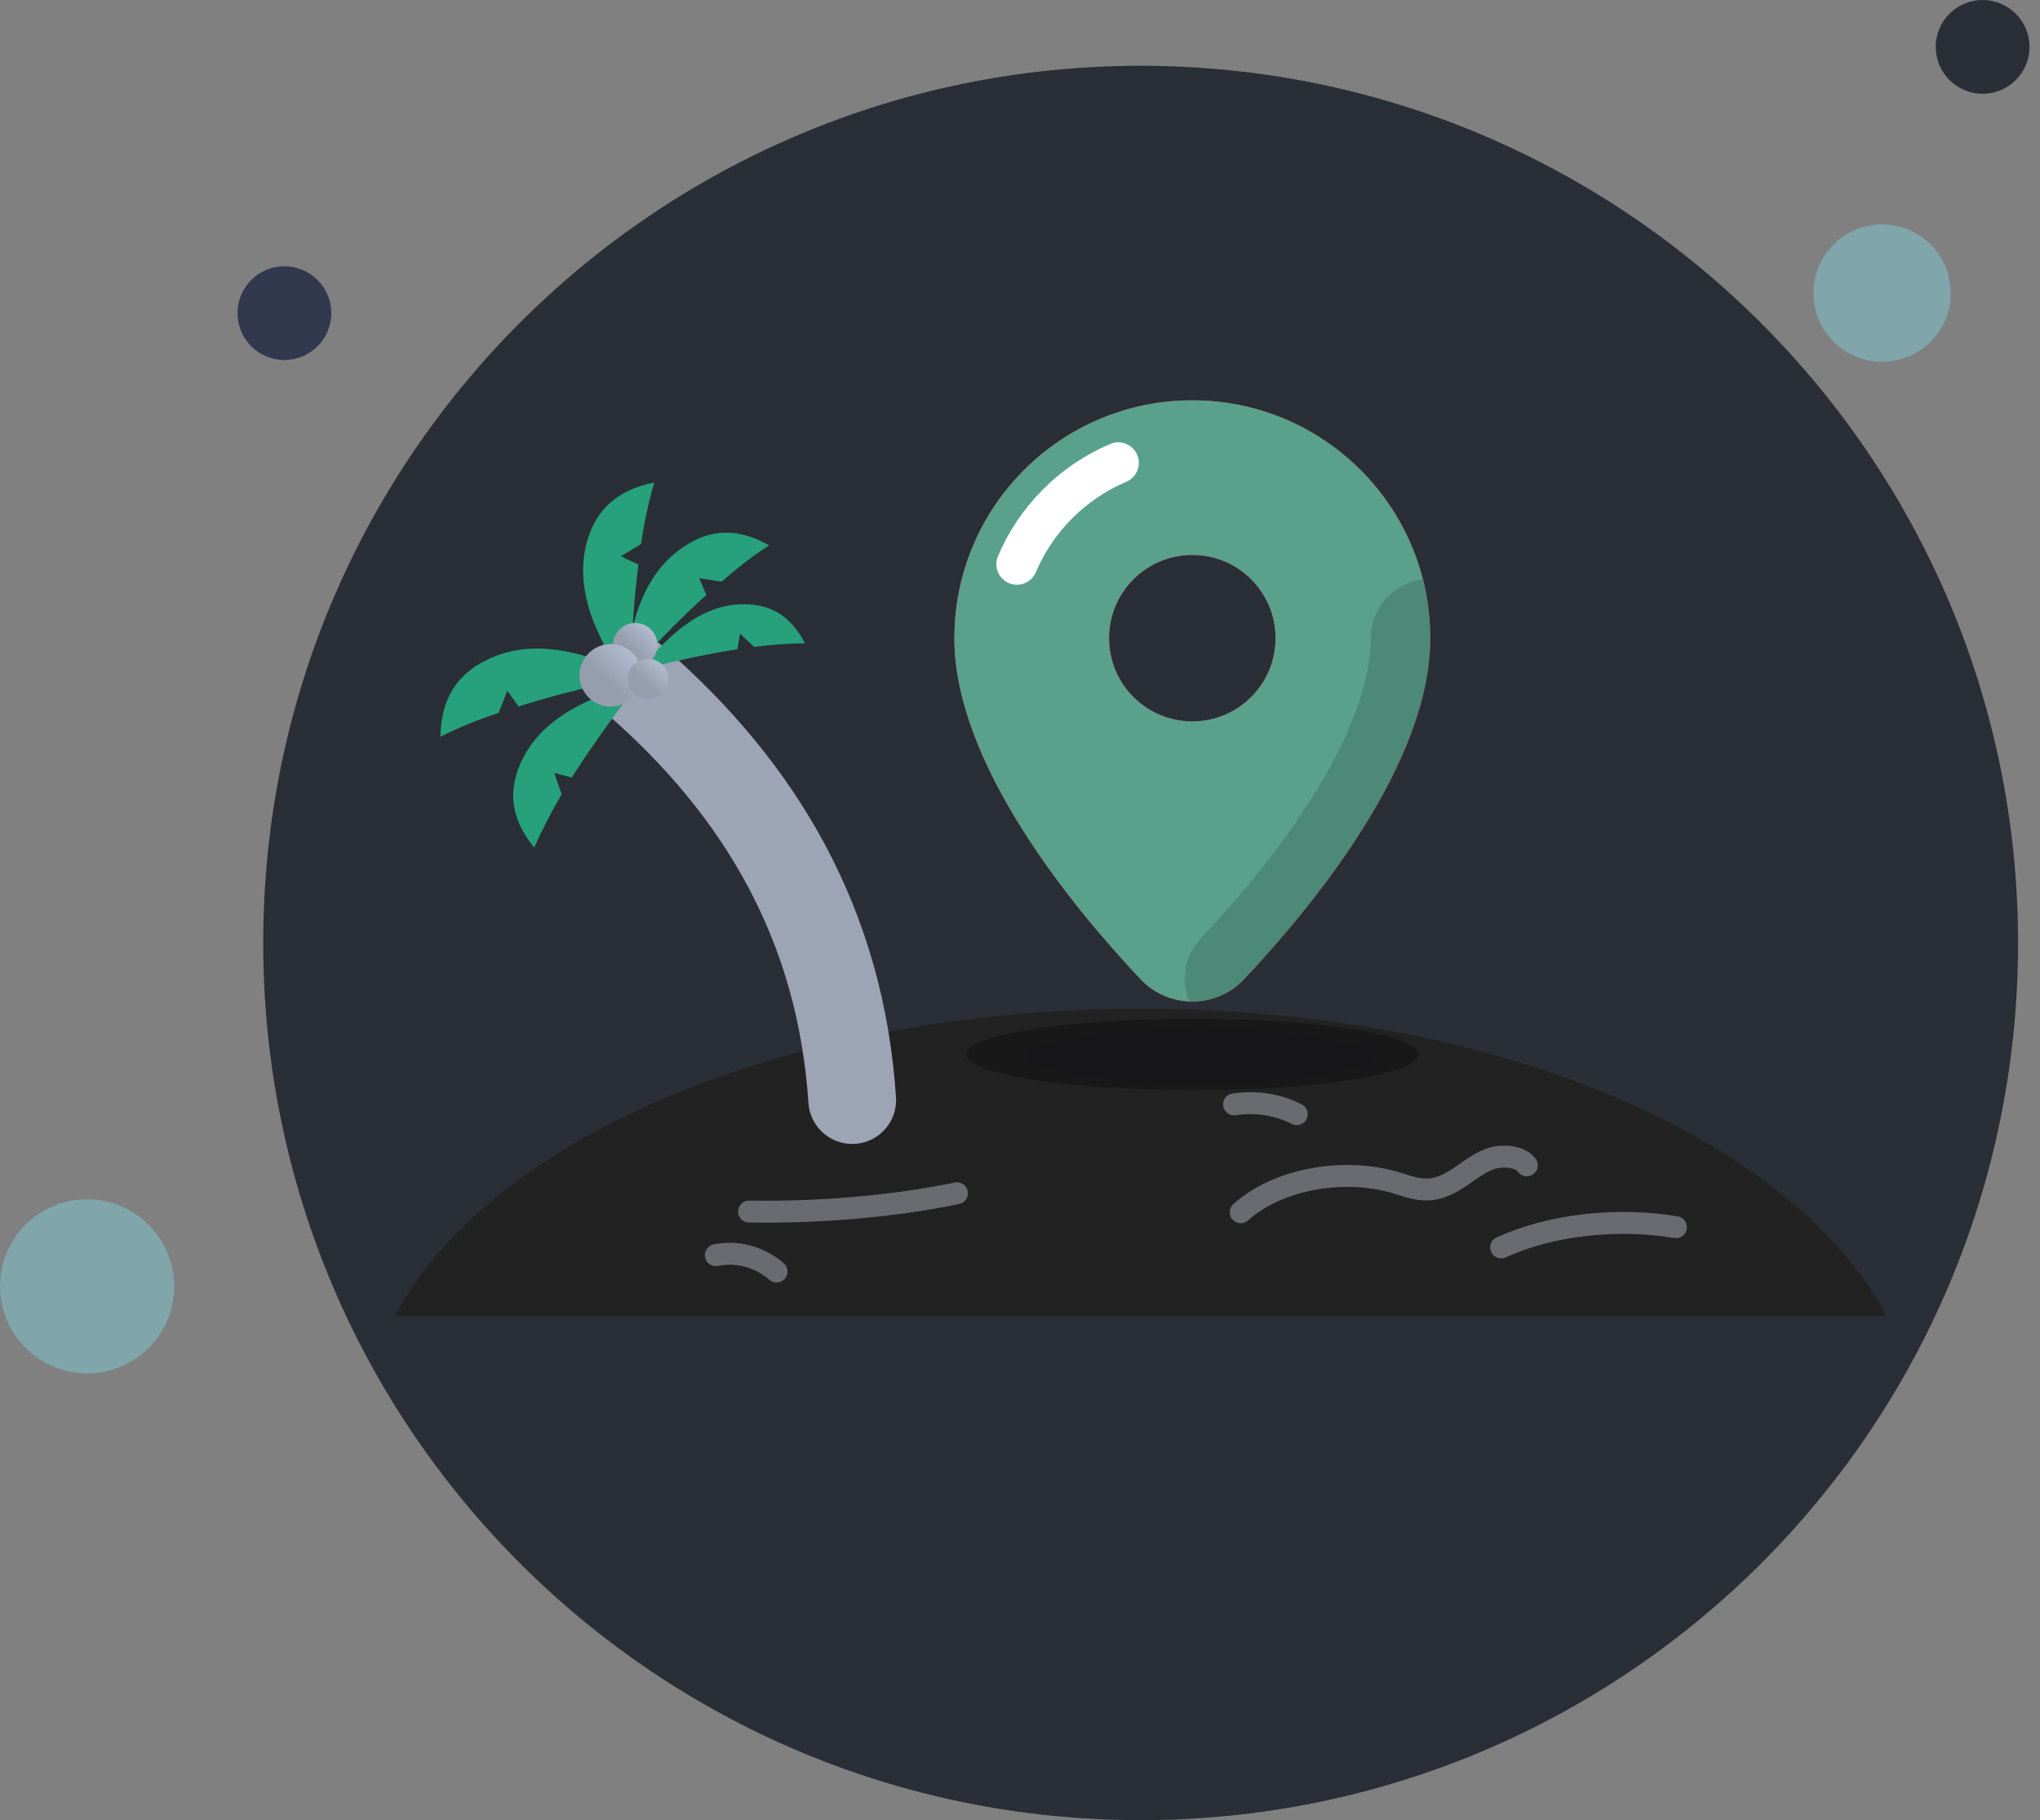 <svg width="93" height="83" viewBox="0 0 93 83" fill="none" xmlns="http://www.w3.org/2000/svg">
<rect x="0" y="0" width="93" height="83" fill="#808080" stroke="none"/>
<path d="M52 83C74.091 83 92 65.126 92 43C92 20.874 74.012 3 52 3C29.909 3 12 20.874 12 43C12 65.126 29.909 83 52 83Z" fill="#2A2E37"/>
<path d="M86 60H18C22.311 51.907 35.876 46 52 46C68.089 45.971 81.689 51.878 86 60Z" fill="#222222"/>
<path d="M28.818 30.907C34.804 36.062 38.335 42.334 38.851 50.164" stroke="#9CA4B5" stroke-width="4" stroke-miterlimit="10" stroke-linecap="round" stroke-linejoin="round"/>
<path d="M28.481 30.929C28.481 30.929 30.125 29.011 32.202 27.129L31.869 26.363L32.895 26.525C33.587 25.921 34.326 25.338 35.067 24.869C33.596 24.034 32.348 24.149 31.227 24.898C29.184 26.211 28.687 28.698 28.481 30.929Z" fill="#26A17B"/>
<path d="M29.179 30.557C29.179 30.557 31.258 29.971 33.614 29.607L33.737 28.9L34.385 29.501C35.178 29.395 35.972 29.334 36.7 29.342C36.039 28.06 35.12 27.555 33.938 27.555C31.915 27.526 30.377 29.079 29.179 30.557Z" fill="#26A17B"/>
<path d="M28.737 31.339C28.737 31.339 28.731 28.657 29.106 25.741L28.303 25.37L29.224 24.807C29.364 23.85 29.572 22.869 29.828 22C28.085 22.352 27.171 23.279 26.767 24.673C26.086 27.073 27.404 29.41 28.737 31.339Z" fill="#26A17B"/>
<path d="M29.164 31.125C29.164 31.125 27.566 33.088 26.067 35.458L25.267 35.246L25.604 36.217C25.143 37.021 24.704 37.848 24.356 38.65C23.286 37.353 23.171 36.105 23.714 34.844C24.649 32.667 27.017 31.735 29.164 31.125Z" fill="#26A17B"/>
<path d="M29.089 30.859C29.089 30.859 26.462 31.319 23.639 32.215L23.125 31.497L22.735 32.505C21.81 32.818 20.885 33.177 20.075 33.602C20.109 31.829 20.86 30.746 22.166 30.107C24.416 28.973 26.956 29.855 29.089 30.859Z" fill="#26A17B"/>
<path d="M28.257 30.147C27.855 29.76 27.842 29.12 28.229 28.718C28.616 28.315 29.256 28.303 29.658 28.69C30.061 29.077 30.073 29.717 29.686 30.119C29.299 30.521 28.659 30.534 28.257 30.147Z" fill="url(#paint0_linear_16_989)"/>
<path d="M26.854 31.824C26.287 31.278 26.27 30.377 26.815 29.81C27.36 29.243 28.262 29.225 28.829 29.77C29.396 30.316 29.413 31.217 28.868 31.784C28.323 32.351 27.421 32.369 26.854 31.824Z" fill="url(#paint1_linear_16_989)"/>
<path d="M28.896 31.617C28.53 31.265 28.519 30.684 28.87 30.318C29.222 29.952 29.804 29.941 30.17 30.293C30.535 30.645 30.547 31.226 30.195 31.592C29.843 31.958 29.262 31.969 28.896 31.617Z" fill="url(#paint2_linear_16_989)"/>
<path opacity="0.4" d="M32.633 57.238C33.615 57.029 34.657 57.327 35.401 57.982" stroke="#D5DAE8" stroke-miterlimit="10" stroke-linecap="round" stroke-linejoin="round"/>
<path opacity="0.4" d="M56.562 55.28C58.203 53.792 61.163 53.227 63.563 53.911C64.083 54.06 64.563 54.269 65.123 54.239C65.723 54.209 66.203 53.911 66.643 53.614C67.083 53.316 67.483 52.989 68.043 52.81C68.603 52.661 69.323 52.751 69.604 53.138" stroke="#D5DAE8" stroke-miterlimit="10" stroke-linecap="round" stroke-linejoin="round"/>
<path opacity="0.4" d="M68.434 56.883C70.717 55.841 73.716 55.514 76.402 55.96" stroke="#D5DAE8" stroke-miterlimit="10" stroke-linecap="round" stroke-linejoin="round"/>
<path opacity="0.4" d="M34.148 55.247C37.475 55.307 40.902 54.98 43.624 54.414" stroke="#D5DAE8" stroke-miterlimit="10" stroke-linecap="round" stroke-linejoin="round"/>
<path opacity="0.4" d="M56.258 50.361C57.24 50.212 58.252 50.361 59.115 50.807" stroke="#D5DAE8" stroke-miterlimit="10" stroke-linecap="round" stroke-linejoin="round"/>
<path opacity="0.6" d="M54.686 49.384C58.975 49.384 62.453 48.845 62.453 48.18C62.453 47.516 58.975 46.977 54.686 46.977C50.396 46.977 46.918 47.516 46.918 48.18C46.918 48.845 50.396 49.384 54.686 49.384Z" fill="#1E1F28"/>
<g clip-path="url(#clip0_16_989)">
<path d="M54.355 18.254C48.364 18.254 43.508 23.11 43.508 29.101C43.508 34.785 48.804 41.265 51.995 44.652C53.274 46.01 55.436 46.01 56.715 44.652C59.906 41.265 65.202 34.785 65.202 29.101C65.202 23.11 60.346 18.254 54.355 18.254ZM54.355 32.897C52.258 32.897 50.559 31.198 50.559 29.101C50.559 27.004 52.258 25.305 54.355 25.305C56.452 25.305 58.151 27.004 58.151 29.101C58.151 31.198 56.452 32.897 54.355 32.897Z" fill="#FD3C4F"/>
<path d="M54.355 18.254C48.364 18.254 43.508 23.11 43.508 29.101C43.508 34.785 48.804 41.265 51.995 44.652C53.274 46.01 55.436 46.01 56.715 44.652C59.906 41.265 65.202 34.785 65.202 29.101C65.202 23.11 60.346 18.254 54.355 18.254ZM54.355 32.897C52.258 32.897 50.559 31.198 50.559 29.101C50.559 27.004 52.258 25.305 54.355 25.305C56.452 25.305 58.151 27.004 58.151 29.101C58.151 31.198 56.452 32.897 54.355 32.897Z" fill="#59A18B"/>
<path opacity="0.3" d="M54.355 49.71C60.046 49.71 64.659 48.981 64.659 48.083C64.659 47.184 60.046 46.456 54.355 46.456C48.664 46.456 44.05 47.184 44.05 48.083C44.05 48.981 48.664 49.71 54.355 49.71Z" fill="black"/>
<path opacity="0.15" d="M65.202 29.101C65.202 28.175 65.073 27.282 64.855 26.424C63.523 26.596 62.49 27.722 62.49 29.101C62.49 32.574 59.666 37.564 54.741 42.793C53.993 43.587 53.824 44.713 54.206 45.663C55.115 45.705 56.038 45.37 56.715 44.652C59.906 41.265 65.202 34.785 65.202 29.101Z" fill="black"/>
<path d="M46.36 25.727C46.8 24.688 47.436 23.753 48.222 22.968C49.007 22.183 49.943 21.546 50.98 21.107" stroke="white" stroke-width="1.875" stroke-miterlimit="10" stroke-linecap="round" stroke-linejoin="round"/>
</g>
<path opacity="0.4" d="M85.802 16.495C87.531 16.495 88.932 15.094 88.932 13.365C88.932 11.636 87.531 10.234 85.802 10.234C84.073 10.234 82.672 11.636 82.672 13.365C82.672 15.094 84.073 16.495 85.802 16.495Z" fill="#81DCEA"/>
<path d="M90.384 4.276C91.564 4.276 92.522 3.318 92.522 2.138C92.522 0.957 91.564 0 90.384 0C89.203 0 88.246 0.957 88.246 2.138C88.246 3.318 89.203 4.276 90.384 4.276Z" fill="#2A2E37"/>
<path d="M12.966 16.416C14.146 16.416 15.104 15.459 15.104 14.278C15.104 13.098 14.146 12.141 12.966 12.141C11.785 12.141 10.828 13.098 10.828 14.278C10.828 15.459 11.785 16.416 12.966 16.416Z" fill="#32394F"/>
<path opacity="0.4" d="M3.97 62.628C6.163 62.628 7.94 60.85 7.94 58.658C7.94 56.465 6.163 54.688 3.97 54.688C1.777 54.688 0 56.465 0 58.658C0 60.85 1.777 62.628 3.97 62.628Z" fill="#81DCEA"/>
<defs>
<linearGradient id="paint0_linear_16_989" x1="29.609" y1="28.74" x2="28.823" y2="29.558" gradientUnits="userSpaceOnUse">
<stop stop-color="#B0BACC"/>
<stop offset="1" stop-color="#969EAE"/>
</linearGradient>
<linearGradient id="paint1_linear_16_989" x1="28.76" y1="29.842" x2="27.652" y2="30.994" gradientUnits="userSpaceOnUse">
<stop stop-color="#B0BACC"/>
<stop offset="1" stop-color="#969EAE"/>
</linearGradient>
<linearGradient id="paint2_linear_16_989" x1="30.125" y1="30.339" x2="29.41" y2="31.082" gradientUnits="userSpaceOnUse">
<stop stop-color="#B0BACC"/>
<stop offset="1" stop-color="#969EAE"/>
</linearGradient>
<clipPath id="clip0_16_989">
<rect width="34.71" height="34.71" fill="white" transform="translate(37 15)"/>
</clipPath>
</defs>
</svg>
